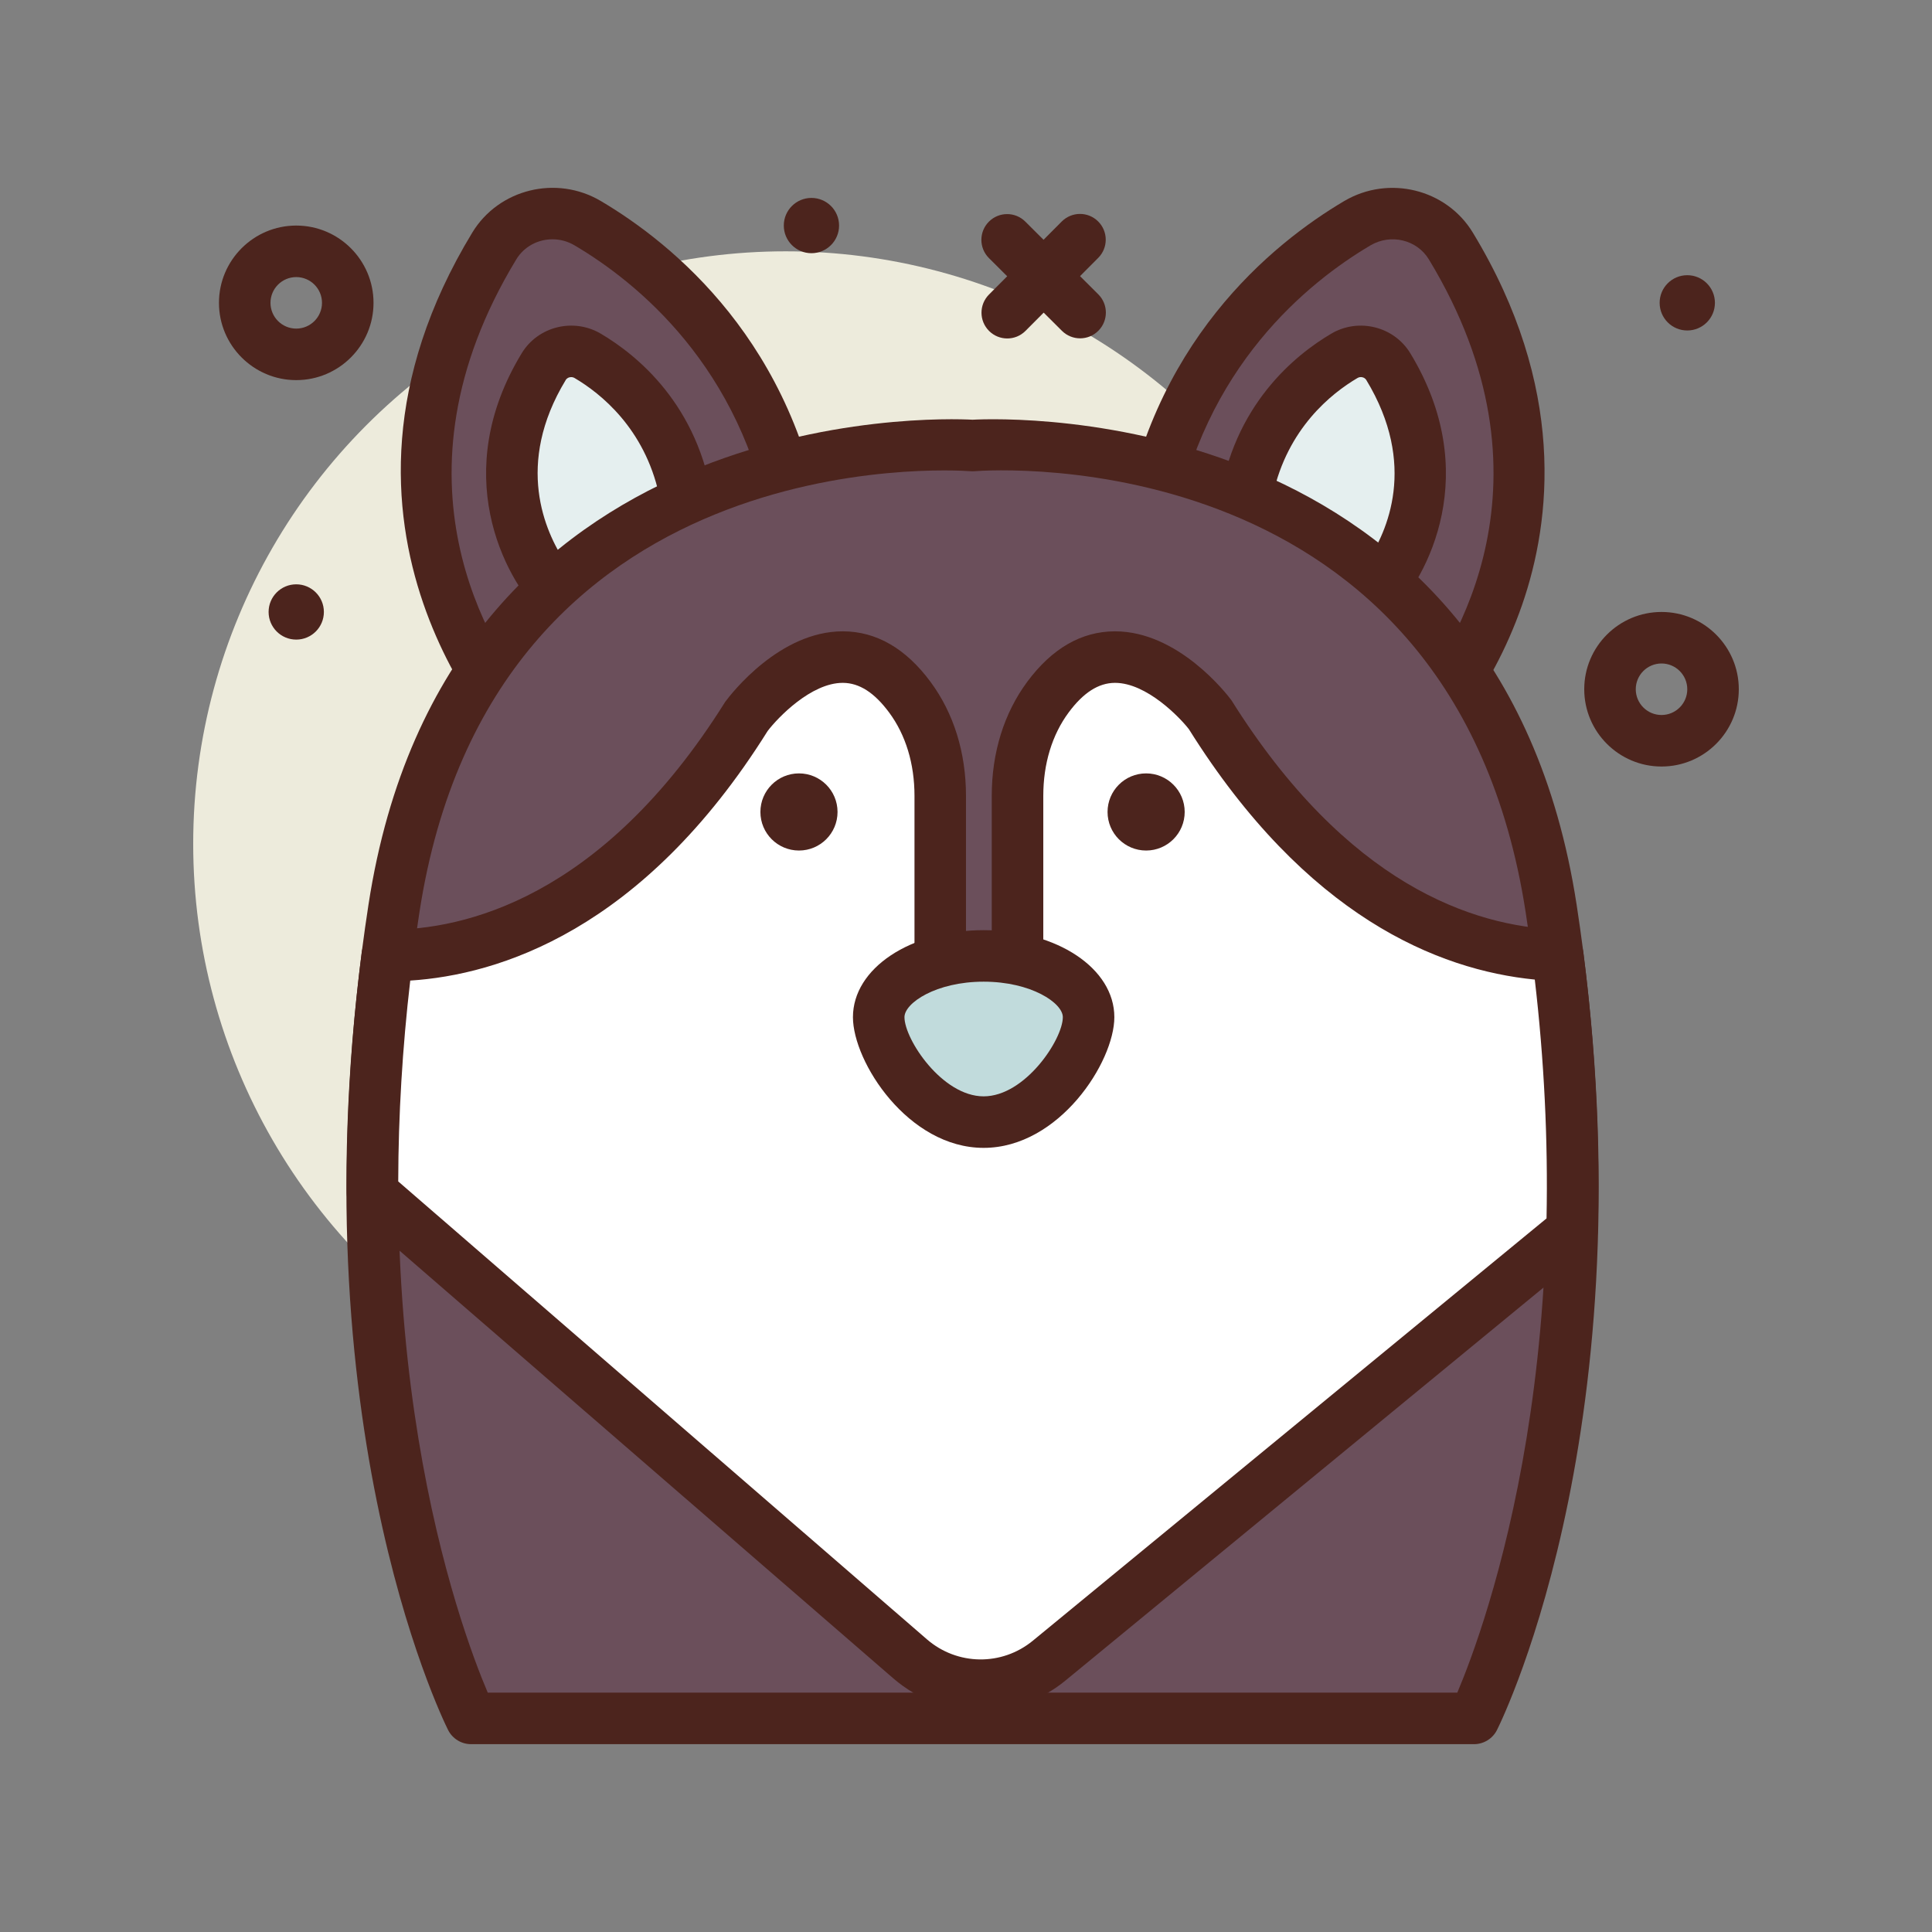 <svg id="husky" enable-background="new 0 0 300 300" height="512" viewBox="0 0 300 300" width="512" xmlns="http://www.w3.org/2000/svg"><rect x="0" y="0" width="300" height="300" fill="#808080" stroke="none"/><circle cx="122" cy="131.025" fill="#edebdc" r="92"/><path d="m177.969 84.155 41.926 29.947s32.017-32.017 5.389-75.905c-3.003-4.949-9.511-6.488-14.497-3.545-11.069 6.531-28.773 21.187-32.818 49.503z" fill="#6b4f5b"/><path d="m219.895 118.103c-.812 0-1.625-.246-2.324-.746l-41.926-29.949c-1.215-.867-1.848-2.34-1.637-3.82 4.328-30.281 23.625-45.816 34.742-52.383 6.902-4.055 15.844-1.855 19.953 4.918 14.562 24 12.199 44.676 7.652 57.793-4.922 14.199-13.277 22.664-13.633 23.016-.773.773-1.796 1.171-2.827 1.171zm-37.586-35.766 36.973 26.41c6.473-8.031 23.379-34.203 2.586-68.477-1.855-3.051-5.906-4.02-9.051-2.176-9.587 5.661-26.016 18.833-30.508 44.243z" fill="#4c241d"/><path d="m193.273 78.592 19.761 14.115s15.091-15.091 2.54-35.776c-1.415-2.333-4.483-3.058-6.833-1.671-5.217 3.078-13.561 9.986-15.468 23.332z" fill="#e5efef"/><path d="m213.035 96.709c-.812 0-1.625-.246-2.324-.746l-19.762-14.117c-1.215-.867-1.848-2.34-1.637-3.82 2.168-15.156 11.828-22.926 17.398-26.211 4.234-2.5 9.75-1.137 12.285 3.043 11.215 18.484 2.855 34.691-3.133 40.68-.772.772-1.796 1.171-2.827 1.171zm-15.375-19.899 14.617 10.441c3.125-4.656 7.863-15.082-.121-28.246-.273-.449-.91-.59-1.379-.301-4.039 2.38-10.839 7.797-13.117 18.106z" fill="#4c241d"/><path d="m124.064 84.155-41.926 29.947s-32.017-32.017-5.389-75.905c3.003-4.949 9.511-6.488 14.497-3.545 11.068 6.531 28.773 21.187 32.818 49.503z" fill="#6b4f5b"/><path d="m82.137 118.103c-1.031 0-2.055-.398-2.828-1.172-.344-.344-33.914-34.773-5.977-80.809 4.109-6.773 13.059-8.984 19.945-4.918 11.121 6.566 30.422 22.105 34.746 52.383.211 1.48-.422 2.953-1.637 3.82l-41.926 29.949c-.698.501-1.511.747-2.323.747zm3.648-80.945c-2.23 0-4.398 1.109-5.613 3.113-20.793 34.266-3.898 60.434 2.582 68.477l36.969-26.41c-4.488-25.406-20.922-38.582-30.512-44.242-1.074-.637-2.258-.938-3.426-.938z" fill="#4c241d"/><path d="m106.727 78.592-19.761 14.115s-15.091-15.091-2.54-35.776c1.415-2.333 4.483-3.058 6.833-1.671 5.217 3.078 13.561 9.986 15.468 23.332z" fill="#e5efef"/><path d="m86.965 96.709c-1.031 0-2.055-.398-2.828-1.172-5.988-5.988-14.348-22.195-3.129-40.68 2.531-4.18 8.043-5.543 12.285-3.043 5.566 3.285 15.227 11.055 17.395 26.211.211 1.48-.422 2.953-1.637 3.82l-19.762 14.117c-.699.5-1.512.747-2.324.747zm1.719-38.153c-.336 0-.664.16-.836.449-7.945 13.094-3.215 23.562-.109 28.234l14.602-10.43c-2.277-10.309-9.078-15.727-13.113-18.105-.169-.101-.361-.148-.544-.148z" fill="#4c241d"/><path d="m240.858 141.054c-11.979-77.863-89.842-71.873-89.842-71.873s-77.863-5.989-89.842 71.873 11.979 125.778 11.979 125.778h77.863 77.863c0 .001 23.958-47.915 11.979-125.778z" fill="#6b4f5b"/><path d="m228.879 270.834h-155.727c-1.516 0-2.898-.855-3.578-2.211-1-2.004-24.387-49.957-12.352-128.176 12.012-78.086 88.328-75.574 93.793-75.273 5.496-.293 81.781-2.809 93.797 75.273 12.031 78.219-11.355 126.172-12.355 128.176-.68 1.355-2.062 2.211-3.578 2.211zm-153.141-8h150.551c4.32-10.188 20.824-54.824 10.617-121.168-11.289-73.363-82.578-68.734-85.582-68.496-.203.016-.414.016-.609 0-3.047-.219-74.328-4.699-85.586 68.496-10.234 66.511 6.281 111.011 10.609 121.168z" fill="#4c241d"/><path d="m241.885 148.336c-13.111-.459-34.716-6.611-53.885-37.229 0 0-13.781-18.343-25.266-2.866-3.262 4.396-4.734 9.869-4.734 15.343v29.449c0 3.308-2.686 5.99-6 5.99s-6-2.682-6-5.99v-29.449c0-5.474-1.472-10.947-4.734-15.343-11.485-15.477-25.266 2.866-25.266 2.866-20.165 32.208-43.025 37.346-55.857 37.258-1.707 13.277-2.357 25.599-2.303 36.914l83.473 72.297c6.173 5.346 15.301 5.464 21.609.278l81.179-66.736c.348-12.876-.208-27.173-2.216-42.782z" fill="#fff"/><path d="m152.281 265.681c-4.844 0-9.68-1.695-13.59-5.082l-83.469-72.297c-.875-.754-1.379-1.852-1.383-3.004-.059-12.32.727-24.918 2.336-37.445.258-1.996 1.957-3.488 3.969-3.488.098-.012.211 0 .316 0 11.34 0 32.926-4.672 52.148-35.379 1.016-1.375 8.492-10.953 18.246-10.953h.047c5.168.016 9.734 2.648 13.574 7.824 3.613 4.871 5.523 11 5.523 17.727v29.449c0 1.098.898 1.988 2 1.988s2-.891 2-1.988v-29.449c0-6.727 1.91-12.855 5.52-17.727 3.844-5.176 8.41-7.809 13.578-7.824h.047c9.754 0 17.23 9.578 18.055 10.672 17.957 28.656 37.531 35.168 50.828 35.637 1.957.066 3.578 1.543 3.828 3.484 1.871 14.574 2.629 29.176 2.246 43.402-.031 1.156-.566 2.246-1.461 2.98l-81.18 66.734c-3.846 3.165-8.514 4.739-13.178 4.739zm-90.445-82.23 82.094 71.102c4.715 4.078 11.629 4.176 16.453.211l79.762-65.57c.242-12.176-.371-24.629-1.824-37.086-15.027-1.484-35.508-9.805-53.711-38.879-1.387-1.797-6.559-7.195-11.465-7.195-.016 0-.027 0-.039 0-2.535.016-4.879 1.516-7.16 4.59-2.582 3.48-3.945 7.965-3.945 12.961v29.449c0 5.508-4.484 9.988-10 9.988s-10-4.48-10-9.988v-29.449c0-4.996-1.363-9.48-3.949-12.961-2.277-3.074-4.621-4.574-7.156-4.59-.012 0-.027 0-.039 0-4.906 0-10.082 5.398-11.664 7.484-19.43 31.062-41.902 37.875-55.492 38.746-1.217 10.441-1.842 20.905-1.865 31.187z" fill="#4c241d"/><circle cx="177.969" cy="126.081" fill="#4c241d" r="5.989"/><circle cx="124.064" cy="126.081" fill="#4c241d" r="5.989"/><path d="m169.036 157.942c0 5.25-7.296 16.296-16.296 16.296s-16.296-11.046-16.296-16.296 7.296-9.506 16.296-9.506 16.296 4.256 16.296 9.506z" fill="#c1dbdc"/><g fill="#4c241d"><path d="m152.738 178.24c-11.723 0-20.293-13.348-20.293-20.297 0-7.574 8.914-13.508 20.293-13.508 11.383 0 20.297 5.934 20.297 13.508 0 6.949-8.57 20.297-20.297 20.297zm0-25.805c-7.391 0-12.293 3.316-12.293 5.508 0 3.445 5.844 12.297 12.293 12.297s12.297-8.852 12.297-12.297c0-2.192-4.906-5.508-12.297-5.508z"/><path d="m167.719 52.537c-1.02 0-2.043-.391-2.824-1.168l-11.332-11.293c-1.562-1.559-1.57-4.09-.008-5.656s4.094-1.566 5.656-.008l11.332 11.293c1.562 1.559 1.57 4.09.008 5.656-.781.785-1.805 1.176-2.832 1.176z"/><path d="m156.406 52.556c-1.02 0-2.043-.387-2.824-1.168-1.562-1.559-1.57-4.09-.008-5.656l11.293-11.336c1.559-1.562 4.09-1.574 5.656-.008 1.562 1.559 1.57 4.09.008 5.656l-11.293 11.336c-.781.786-1.804 1.176-2.832 1.176z"/><path d="m46 59.025c-6.617 0-12-5.383-12-12s5.383-12 12-12 12 5.383 12 12-5.383 12-12 12zm0-16c-2.207 0-4 1.793-4 4s1.793 4 4 4 4-1.793 4-4-1.793-4-4-4z"/><path d="m258 119.025c-6.617 0-12-5.383-12-12s5.383-12 12-12 12 5.383 12 12-5.383 12-12 12zm0-16c-2.207 0-4 1.793-4 4s1.793 4 4 4 4-1.793 4-4-1.793-4-4-4z"/><circle cx="46" cy="95.025" r="4.292"/><circle cx="126" cy="35.025" r="4.292"/><circle cx="262" cy="47.025" r="4.292"/></g></svg>